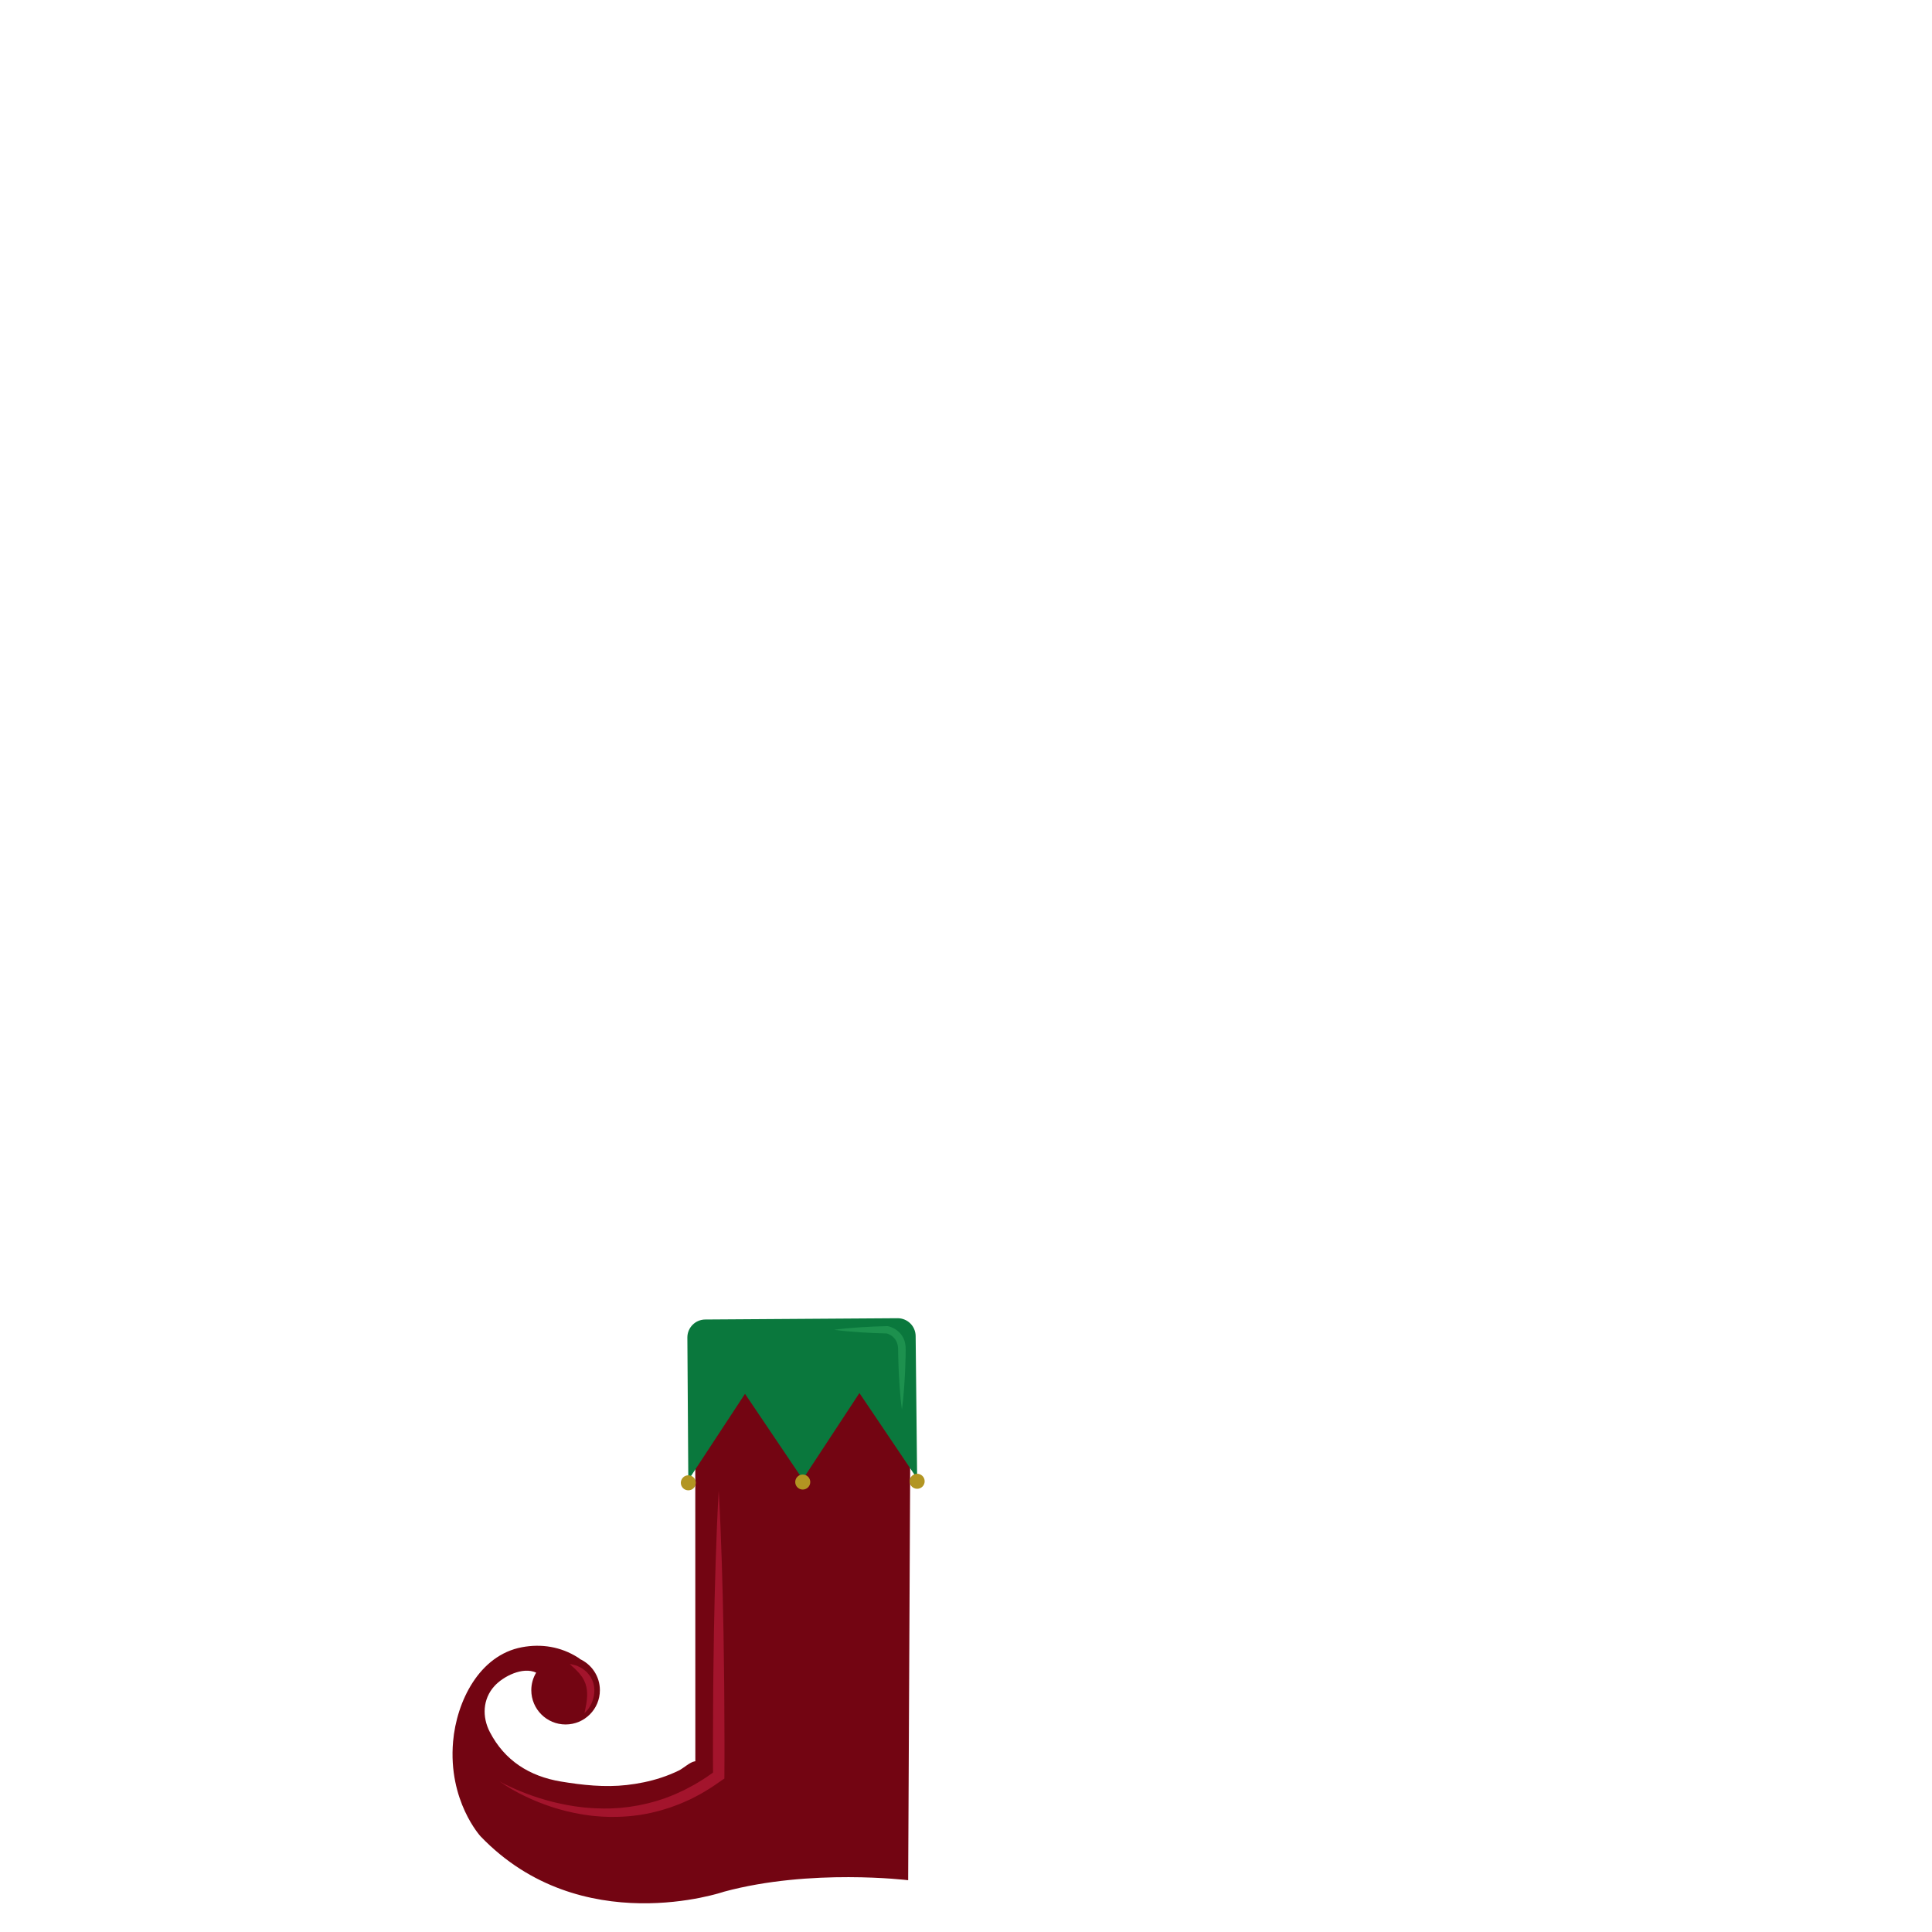 <?xml version="1.0" encoding="utf-8"?>
<!-- Generator: Adobe Illustrator 16.0.3, SVG Export Plug-In . SVG Version: 6.00 Build 0)  -->
<!DOCTYPE svg PUBLIC "-//W3C//DTD SVG 1.1//EN" "http://www.w3.org/Graphics/SVG/1.1/DTD/svg11.dtd">
<svg version="1.1" id="content" xmlns:x="http://ns.adobe.com/Extensibility/1.0/" xmlns:i="http://ns.adobe.com/AdobeIllustrator/10.0/" xmlns:graph="http://ns.adobe.com/Graphs/1.0/"
	 xmlns="http://www.w3.org/2000/svg" xmlns:xlink="http://www.w3.org/1999/xlink" x="0px" y="0px" width="500px" height="500px"
	 viewBox="0 0 500 500" enable-background="new 0 0 500 500" xml:space="preserve">
	<g i:extraneous="self">
		<path fill="#730512" d="M179.935,354.827l0.017,100.984l-0.206,0.031c-1.169,0.183-2.918,1.801-4.041,2.354
			c-1.497,0.732-3.049,1.354-4.633,1.874c-2.884,0.948-5.875,1.551-8.89,1.891c-5.664,0.641-11.413,0.027-17.012-0.903
			c-8.144-1.354-14.574-5.414-18.41-12.825c-2.029-3.92-1.839-8.527,1.188-11.872c2.29-2.53,7.339-5.1,10.81-3.484
			c-0.794,1.329-1.259,2.878-1.259,4.539c0,4.901,3.974,8.875,8.875,8.875s8.875-3.974,8.875-8.875c0-3.614-2.164-6.719-5.265-8.103
			l0.075-0.03c-0.173-0.116-0.347-0.229-0.521-0.34c-4.393-2.775-9.406-3.594-14.477-2.641
			c-11.052,2.081-16.907,14.043-17.805,24.43c-1.332,15.366,7.126,24.524,7.126,24.524c25.981,27.059,62.959,14.32,62.959,14.32
			c22.484-6.088,47.691-2.98,47.691-2.98l0.646-132.134L179.935,354.827z"/>
		<rect id="position" display="none" fill="none" stroke="#000000" width="500" height="500"/>
		<g>
			<path fill="#0A783D" d="M207.745,382.854l14.672-22.335l14.937,22.137l-0.385-36.878c-0.018-2.571-2.114-4.641-4.688-4.624
				l-49.766,0.333c-2.572,0.017-4.642,2.115-4.625,4.687l0.246,36.881l14.672-22.336L207.745,382.854"/>
			<path fill="#B29522" d="M180.087,383.735c0.007,1.075-0.858,1.953-1.932,1.962c-1.074,0.006-1.951-0.857-1.958-1.934
				c-0.006-1.074,0.858-1.95,1.933-1.958C179.204,381.799,180.082,382.663,180.087,383.735z"/>
			<circle fill="#B29522" cx="207.75" cy="383.552" r="1.945"/>
			<circle fill="#B29522" cx="237.357" cy="383.354" r="1.946"/>
		</g>
		<path fill="#1D914E" d="M215.875,344.15c2.292-0.317,4.583-0.505,6.875-0.659c1.146-0.072,2.292-0.121,3.438-0.184l3.438-0.107
			l0.086-0.003l0.099,0.021c0.637,0.134,1.085,0.341,1.587,0.605c0.484,0.264,0.938,0.599,1.335,1.001
			c0.819,0.786,1.35,1.872,1.531,2.954c0.113,0.53,0.114,1.108,0.121,1.582l-0.014,1.401l-0.085,2.803
			c-0.021,0.935-0.079,1.868-0.125,2.803c-0.042,0.934-0.106,1.868-0.177,2.802c-0.135,1.869-0.306,3.737-0.571,5.605
			c-0.265-1.868-0.436-3.736-0.571-5.605c-0.07-0.934-0.135-1.868-0.177-2.802c-0.046-0.935-0.105-1.868-0.125-2.803l-0.085-2.803
			l-0.014-1.401c-0.018-0.457-0.024-0.82-0.114-1.204c-0.065-0.382-0.209-0.727-0.362-1.059c-0.17-0.322-0.367-0.633-0.631-0.893
			c-0.251-0.27-0.552-0.503-0.885-0.692c-0.313-0.188-0.732-0.354-1.006-0.432l0.185,0.019l-3.438-0.107
			c-1.146-0.062-2.292-0.111-3.438-0.184C220.458,344.655,218.167,344.468,215.875,344.15z"/>
		<path fill="#A3142C" d="M129.25,461c1.093,0.625,2.227,1.17,3.371,1.686c1.144,0.515,2.296,1.005,3.468,1.443
			c1.167,0.45,2.353,0.845,3.539,1.229c1.189,0.378,2.39,0.711,3.596,1.014c2.417,0.588,4.857,1.057,7.316,1.329
			c0.613,0.081,1.228,0.136,1.845,0.175c0.616,0.046,1.23,0.103,1.847,0.109c1.231,0.065,2.462,0.059,3.692,0.042
			c1.228-0.063,2.455-0.107,3.672-0.264c1.222-0.104,2.428-0.339,3.634-0.534c1.195-0.266,2.398-0.48,3.571-0.832
			c1.188-0.287,2.336-0.712,3.496-1.091c1.133-0.453,2.286-0.86,3.384-1.396l1.655-0.782c0.544-0.276,1.074-0.582,1.614-0.865
			c1.091-0.549,2.111-1.228,3.155-1.862c1.037-0.647,2.012-1.394,3.021-2.083l-0.595,1.182c-0.004-3.075-0.045-6.15-0.019-9.226
			l0.039-9.226c0.003-3.074,0.042-6.149,0.084-9.225l0.126-9.226l0.193-9.226l0.26-9.226l0.334-9.225
			c0.131-3.075,0.277-6.15,0.454-9.226c0.176,3.075,0.323,6.15,0.454,9.226l0.334,9.225l0.26,9.226l0.193,9.226l0.126,9.226
			c0.042,3.075,0.082,6.15,0.084,9.225l0.039,9.226c0.026,3.075-0.015,6.15-0.019,9.226l-0.001,0.781l-0.594,0.4
			c-1.071,0.723-2.106,1.497-3.208,2.174c-1.109,0.664-2.194,1.369-3.356,1.944c-0.574,0.299-1.141,0.612-1.727,0.888l-1.776,0.786
			c-1.178,0.536-2.413,0.942-3.625,1.39c-1.24,0.373-2.467,0.788-3.733,1.063c-1.25,0.334-2.528,0.547-3.8,0.773
			c-1.283,0.155-2.561,0.347-3.851,0.403c-1.285,0.11-2.575,0.104-3.861,0.116c-1.286-0.038-2.571-0.077-3.848-0.21
			c-0.64-0.045-1.275-0.14-1.911-0.224c-0.636-0.078-1.269-0.172-1.898-0.292c-1.263-0.207-2.512-0.483-3.752-0.781
			c-1.241-0.301-2.465-0.659-3.676-1.051c-2.419-0.794-4.786-1.729-7.063-2.843C133.508,463.722,131.303,462.462,129.25,461z"/>
		<path fill="#A3142C" d="M151.25,443.356c0,0,0.244-0.989,0.484-2.362c0.041-0.349,0.111-0.715,0.143-1.102
			c0.056-0.385,0.049-0.789,0.076-1.196c0.018-0.407-0.03-0.824-0.058-1.234c-0.072-0.406-0.095-0.825-0.237-1.212
			c-0.071-0.409-0.26-0.772-0.41-1.149c-0.143-0.38-0.394-0.706-0.577-1.06c-0.227-0.325-0.489-0.623-0.709-0.936
			c-0.23-0.304-0.523-0.533-0.75-0.797c-0.241-0.247-0.455-0.499-0.685-0.672c-0.223-0.183-0.41-0.362-0.569-0.507
			c-0.315-0.297-0.495-0.486-0.495-0.486s0.246,0.034,0.675,0.131c0.213,0.052,0.478,0.11,0.774,0.201
			c0.308,0.068,0.624,0.213,0.962,0.396c0.335,0.186,0.743,0.336,1.088,0.627c0.345,0.288,0.752,0.563,1.084,0.942
			c0.159,0.198,0.32,0.4,0.484,0.604c0.168,0.204,0.334,0.414,0.441,0.666c0.253,0.48,0.499,0.979,0.616,1.521
			c0.168,0.53,0.206,1.077,0.24,1.611c0.011,0.53-0.046,1.054-0.129,1.54c-0.083,0.488-0.213,0.946-0.377,1.36
			c-0.129,0.426-0.341,0.792-0.511,1.133C152.071,442.724,151.25,443.356,151.25,443.356z"/>
	</g>
</svg>
